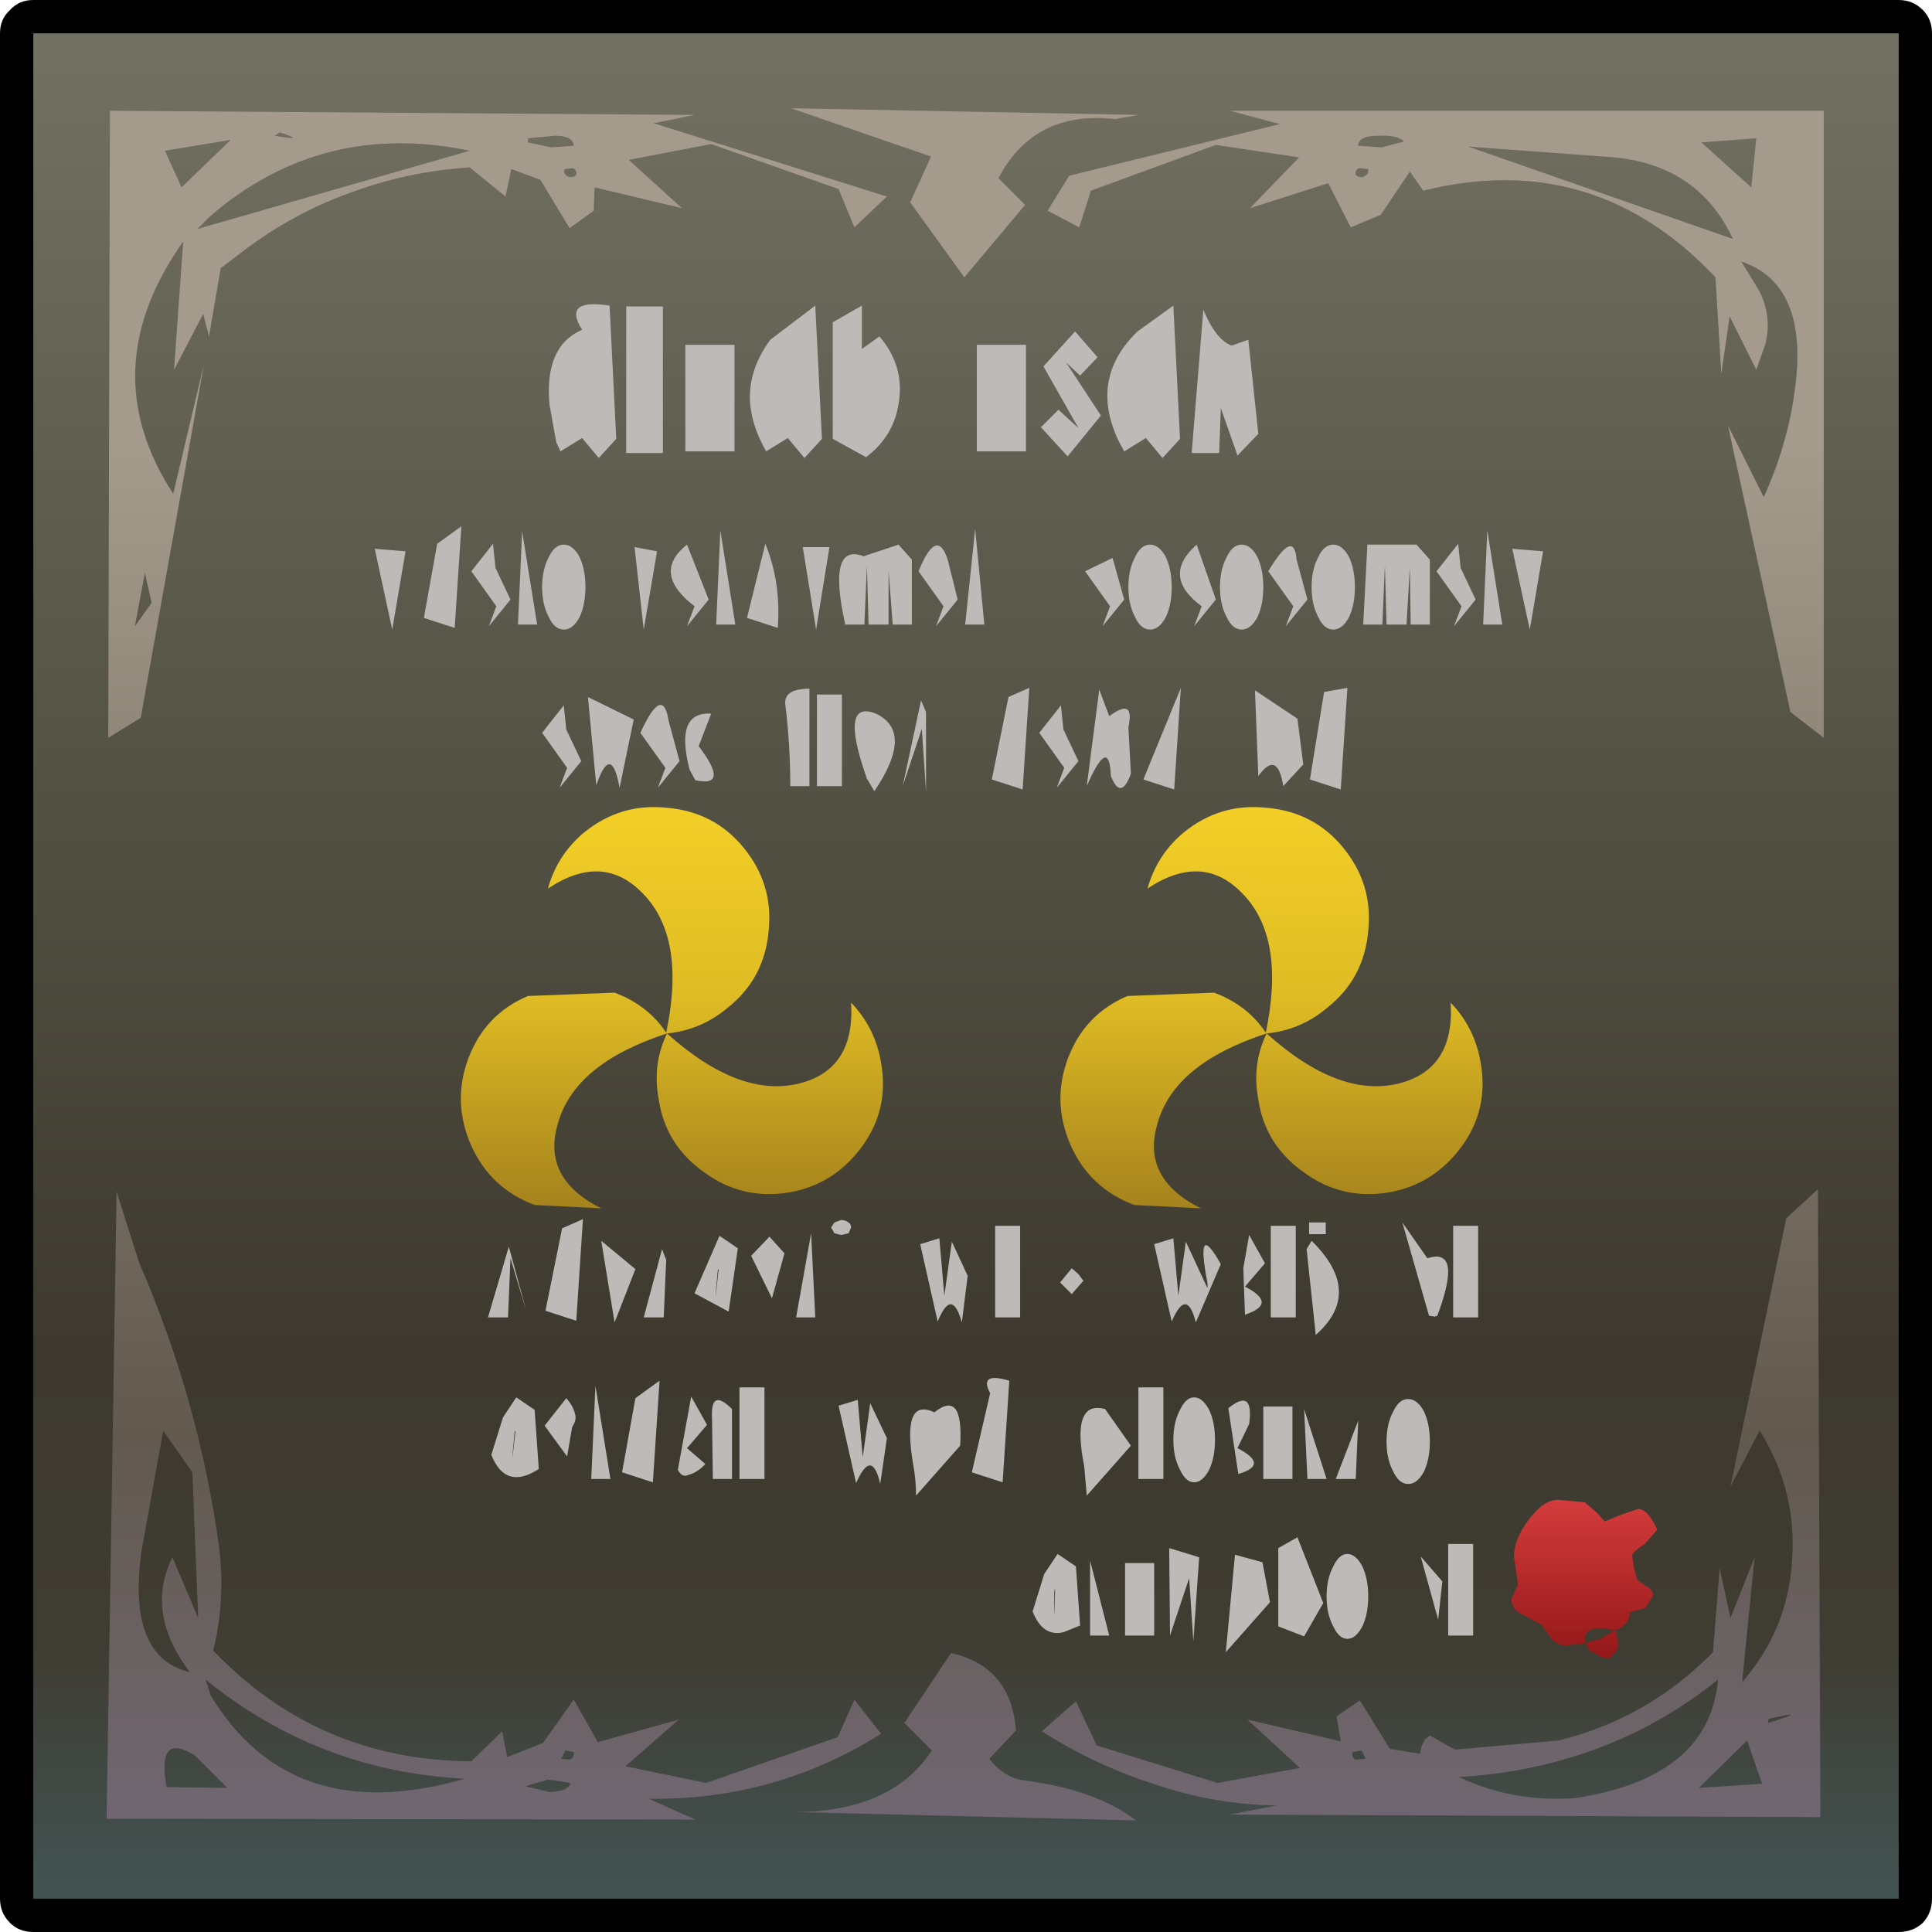 <?xml version="1.0" encoding="UTF-8" standalone="no"?>
<svg xmlns:xlink="http://www.w3.org/1999/xlink" height="116.0px" width="116.0px" xmlns="http://www.w3.org/2000/svg">
  <g transform="matrix(1.0, 0.0, 0.0, 1.0, 58.0, 58.0)">
    <path d="M58.0 -56.0 L58.0 56.0 Q58.0 56.85 57.45 57.45 56.85 58.0 56.0 58.0 L-56.0 58.0 Q-56.85 58.0 -57.4 57.45 -58.0 56.85 -58.0 56.0 L-58.0 -56.0 Q-58.0 -56.85 -57.4 -57.4 -56.85 -58.0 -56.0 -58.0 L56.0 -58.0 Q56.85 -58.0 57.45 -57.4 58.0 -56.85 58.0 -56.0" fill="#000000" fill-rule="evenodd" stroke="none"/>
    <path d="M56.0 56.0 L-56.0 56.0 -56.0 -56.0 56.0 -56.0 56.0 56.0" fill="url(#gradient0)" fill-rule="evenodd" stroke="none"/>
    <path d="M45.15 42.85 Q38.55 48.15 29.6 48.7 32.9 50.25 36.65 49.95 44.65 48.7 45.15 42.85 M23.4 47.65 L24.0 47.6 23.75 47.1 23.2 47.2 Q23.15 47.55 23.4 47.65 M47.8 49.1 L46.9 46.5 44.0 49.35 47.8 49.1 M48.2 45.2 L48.15 45.45 Q50.9 44.6 48.2 45.2 M49.25 15.15 L51.15 13.4 51.3 51.1 15.85 50.95 18.65 50.4 Q14.95 50.35 11.55 49.2 7.85 48.05 4.55 45.95 L6.6 44.15 7.85 46.8 15.1 49.05 20.05 48.15 16.9 45.25 22.5 46.55 22.25 45.05 23.65 44.1 25.45 47.0 27.25 47.3 27.35 46.85 27.55 46.45 27.85 46.2 29.35 47.05 35.6 46.5 Q41.0 45.15 44.85 41.2 L45.25 36.15 45.9 39.15 47.35 35.5 46.6 43.0 Q49.35 39.85 49.6 35.7 49.9 31.45 47.65 27.9 L45.9 31.25 49.25 15.15 M-44.35 49.35 L-46.3 47.4 Q-48.6 45.95 -48.0 49.3 L-44.35 49.35 M-45.65 42.85 L-45.35 43.8 Q-40.5 51.8 -30.1 48.8 -38.85 48.35 -45.65 42.85 M-46.45 30.4 L-48.2 27.9 -49.5 35.1 Q-50.4 41.5 -46.6 42.4 -49.3 38.85 -47.65 35.5 L-46.1 39.15 -46.45 30.4 M-3.7 45.45 L-0.9 41.25 Q2.7 42.05 3.0 45.9 L1.4 47.6 Q2.3 48.75 3.5 48.9 7.8 49.45 10.2 51.3 L-10.2 50.8 Q-4.45 50.75 -2.05 47.1 L-3.7 45.45 M-23.8 47.65 Q-23.5 47.55 -23.55 47.2 L-24.05 47.1 -24.3 47.6 -23.8 47.65 M-23.75 49.05 L-25.1 48.85 -26.45 49.25 -25.0 49.6 Q-23.85 49.55 -23.75 49.05 M-27.85 45.95 L-27.55 47.5 -25.4 46.65 -23.55 44.05 -22.1 46.6 -17.25 45.25 -20.45 48.05 -15.6 49.05 -7.7 46.3 -6.7 44.05 -5.1 46.1 Q-11.45 50.1 -19.05 50.0 L-16.25 51.25 -51.6 51.2 -51.0 13.55 -49.65 17.8 Q-46.05 26.1 -44.85 34.85 -44.45 38.15 -45.2 41.1 -38.9 47.7 -29.7 47.75 L-27.85 45.95 M-23.6 -47.9 L-24.1 -47.85 Q-24.2 -47.55 -23.9 -47.4 -23.6 -47.3 -23.4 -47.5 -23.35 -47.8 -23.6 -47.9 M-49.3 -23.6 L-49.9 -20.4 -48.9 -21.8 -49.3 -23.6 M-48.1 -48.95 L-47.1 -46.75 -44.15 -49.6 -48.1 -48.95 M-45.4 -45.0 L-46.15 -44.25 -29.8 -48.95 Q-38.7 -50.8 -45.4 -45.0 M-41.2 -50.05 L-41.5 -49.85 Q-39.5 -49.5 -41.2 -50.05 M-16.3 -51.1 L-18.75 -50.6 -4.75 -46.2 -6.7 -44.35 -7.65 -46.65 -15.3 -49.35 -20.25 -48.4 -17.05 -45.5 -22.3 -46.75 -22.35 -45.35 -23.8 -44.3 -25.55 -47.2 -27.3 -47.85 -27.65 -46.2 -29.8 -47.95 Q-33.55 -47.7 -36.9 -46.45 -40.3 -45.25 -43.3 -43.0 L-44.75 -41.9 -45.45 -37.8 -45.8 -39.15 -47.55 -35.8 -47.0 -43.5 Q-52.45 -35.8 -47.6 -28.35 L-45.75 -36.15 -49.55 -14.9 -51.5 -13.7 -51.4 -51.35 -16.3 -51.1 M-24.65 -49.85 L-26.3 -49.7 -26.3 -49.45 -24.9 -49.15 -23.55 -49.25 Q-23.6 -49.85 -24.65 -49.85 M44.15 -49.45 L47.15 -46.75 47.45 -49.7 44.15 -49.45 M38.95 -48.55 L30.15 -49.2 46.05 -43.65 Q44.0 -48.05 38.95 -48.55 M23.55 -49.25 L24.95 -49.15 26.3 -49.5 Q25.95 -49.9 24.75 -49.85 23.55 -49.85 23.55 -49.25 M23.4 -47.5 Q23.6 -47.3 23.9 -47.4 24.2 -47.55 24.15 -47.85 L23.6 -47.9 Q23.35 -47.8 23.4 -47.5 M10.35 -51.1 L8.95 -50.85 Q4.1 -51.4 1.95 -47.3 L3.55 -45.7 -0.1 -41.35 -3.35 -45.85 -2.1 -48.6 -10.5 -51.5 10.35 -51.1 M18.85 -50.55 L15.85 -51.35 51.5 -51.35 51.5 -13.7 49.5 -15.25 45.75 -32.45 47.9 -28.15 Q49.5 -31.7 49.85 -35.3 50.4 -41.0 46.55 -42.3 L47.65 -40.5 Q48.4 -38.95 48.0 -37.35 L47.45 -35.8 45.85 -39.0 45.35 -35.55 45.0 -41.35 Q37.7 -49.1 27.45 -46.55 L26.65 -47.7 24.9 -45.1 23.1 -44.35 21.75 -47.0 17.05 -45.5 20.0 -48.55 15.0 -49.3 7.5 -46.55 6.8 -44.35 4.9 -45.35 6.2 -47.45 18.85 -50.55" fill="url(#gradient1)" fill-rule="evenodd" stroke="none"/>
    <path d="M10.9 -4.65 Q11.45 -6.65 13.05 -8.0 15.25 -9.8 18.05 -9.5 20.9 -9.25 22.65 -7.1 24.45 -4.9 24.15 -2.1 23.9 0.75 21.7 2.5 20.1 3.85 18.05 4.05 22.4 7.95 26.0 7.05 29.35 6.2 29.1 2.2 30.55 3.7 30.9 5.8 31.4 8.6 29.75 10.85 28.05 13.15 25.35 13.6 22.55 14.05 20.3 12.4 17.95 10.75 17.55 8.0 17.15 5.9 18.05 4.05 12.5 5.85 11.5 9.45 10.5 12.75 14.1 14.55 L10.1 14.35 Q7.45 13.35 6.3 10.8 5.15 8.2 6.1 5.6 7.1 2.9 9.7 1.8 L14.9 1.6 Q16.9 2.35 18.0 4.0 19.2 -1.7 16.6 -4.35 14.2 -6.85 10.9 -4.65" fill="url(#gradient2)" fill-rule="evenodd" stroke="none"/>
    <path d="M-17.95 4.05 Q-23.5 5.85 -24.5 9.45 -25.5 12.75 -21.9 14.55 L-25.9 14.35 Q-28.55 13.35 -29.7 10.8 -30.85 8.2 -29.9 5.6 -28.9 2.9 -26.3 1.8 L-21.1 1.6 Q-19.1 2.35 -18.0 4.0 -16.8 -1.7 -19.4 -4.35 -21.8 -6.85 -25.1 -4.65 -24.55 -6.65 -22.95 -8.0 -20.75 -9.8 -17.95 -9.5 -15.1 -9.25 -13.35 -7.1 -11.55 -4.9 -11.85 -2.1 -12.1 0.75 -14.3 2.5 -15.9 3.85 -17.95 4.05 -13.6 7.95 -10.0 7.05 -6.65 6.2 -6.9 2.2 -5.45 3.7 -5.1 5.8 -4.6 8.6 -6.25 10.85 -7.95 13.15 -10.65 13.6 -13.45 14.05 -15.7 12.4 -18.05 10.75 -18.45 8.0 -18.85 5.9 -17.95 4.05 L-18.0 4.0 -17.95 4.05" fill="url(#gradient3)" fill-rule="evenodd" stroke="none"/>
    <path d="M-17.95 4.05 L-18.0 4.0 -17.95 4.05" fill="url(#gradient4)" fill-rule="evenodd" stroke="none"/>
    <path d="M-15.55 27.55 L-16.75 28.95 -15.65 29.9 Q-16.1 30.4 -16.65 30.55 -17.05 30.75 -17.3 30.25 L-16.5 25.85 -15.55 27.55 M-19.85 25.95 L-18.4 24.9 -18.8 31.0 -20.65 30.4 -19.85 25.95 M-14.05 26.6 L-14.05 30.8 -15.2 30.8 -15.25 27.15 Q-15.35 25.3 -14.05 26.6 M-12.1 25.3 L-12.1 30.8 -13.6 30.8 -13.6 25.3 -12.1 25.3 M-6.2 29.5 L-5.75 26.25 -4.75 28.35 -5.15 31.1 Q-5.65 28.9 -6.6 31.05 L-7.65 26.4 -6.5 26.05 -6.2 29.5 M-3.15 30.05 Q-3.9 25.85 -1.9 26.8 -0.15 25.4 -0.35 28.8 L-3.0 31.8 Q-3.0 30.9 -3.15 30.05 M-28.5 29.35 L-27.8 27.1 -27.0 25.9 -25.9 26.65 -25.65 30.2 Q-27.65 31.5 -28.5 29.35 M-27.05 27.9 L-27.1 27.95 Q-27.4 31.1 -27.05 27.9 M-22.5 30.8 L-22.25 25.2 -21.35 30.8 -22.5 30.8 M-25.3 27.6 L-24.0 25.95 Q-23.55 26.45 -23.45 27.0 -23.4 27.3 -23.65 27.7 L-23.95 29.45 -25.3 27.6 M-21.1 21.4 L-21.9 16.5 -19.85 18.2 -21.1 21.4 M-27.5 21.1 L-28.7 21.1 -27.45 16.85 -26.4 20.7 -27.35 17.55 -27.5 21.1 M-24.25 15.75 L-23.0 15.2 -23.4 21.3 -25.25 20.7 -24.25 15.75 M-9.3 16.05 L-9.05 21.1 -10.2 21.1 -9.3 16.05 M-7.5 15.25 Q-7.25 15.25 -7.05 15.4 -6.9 15.5 -6.9 15.7 L-7.05 16.05 -7.5 16.15 -7.9 16.05 -8.1 15.7 -7.9 15.4 -7.5 15.25 M-2.75 16.7 L-1.6 16.35 -1.3 19.8 -0.85 16.55 0.1 18.6 -0.25 21.4 Q-0.85 19.25 -1.7 21.35 L-2.75 16.7 M-18.25 17.0 L-18.0 17.65 -18.15 21.1 -19.35 21.1 -18.25 17.0 M-14.85 18.2 L-14.9 18.25 Q-15.2 21.4 -14.85 18.2 M-14.8 16.2 L-13.7 16.95 -14.25 20.75 -16.3 19.65 -14.8 16.2 M-11.8 16.25 L-10.9 17.25 -11.65 19.95 -12.9 17.4 -11.8 16.25 M-10.85 -15.7 Q-10.95 -16.65 -9.4 -16.65 L-9.4 -10.8 -10.55 -10.8 Q-10.55 -13.3 -10.85 -15.7 M-5.5 -10.5 L-5.95 -11.25 Q-7.65 -16.05 -5.4 -15.15 -3.1 -14.05 -5.5 -10.5 M-13.85 -20.5 L-15.0 -20.5 -14.75 -26.15 -13.85 -20.5 M-11.3 -20.3 L-13.15 -20.9 -12.05 -25.35 Q-11.1 -23.05 -11.3 -20.3 M-16.75 -20.4 L-16.3 -21.6 Q-18.9 -23.6 -16.75 -25.3 L-15.45 -22.0 -16.75 -20.4 M-15.3 -15.15 L-16.05 -13.2 Q-14.15 -10.7 -16.25 -11.15 L-16.6 -11.8 Q-17.5 -15.3 -15.3 -15.15 M-19.55 -14.0 Q-18.2 -16.95 -17.85 -14.7 L-17.2 -12.3 -18.5 -10.7 -18.05 -11.9 -19.55 -14.0 M-2.7 -15.95 L-2.4 -15.25 -2.4 -10.45 -2.65 -14.25 -3.8 -10.8 -2.7 -15.95 M-8.95 -16.3 L-7.45 -16.3 -7.45 -10.8 -8.95 -10.8 -8.95 -16.3 M-1.1 -24.4 L-0.5 -22.0 -1.8 -20.4 -1.35 -21.6 -2.85 -23.7 Q-1.75 -26.4 -1.1 -24.4 M-3.25 -20.5 L-4.4 -20.5 -4.65 -23.75 -4.65 -20.5 -5.85 -20.5 -5.95 -24.05 -6.1 -20.5 -7.25 -20.5 Q-8.35 -25.45 -6.15 -24.6 L-4.05 -25.3 -3.25 -24.4 -3.25 -20.5 M-20.8 -10.7 Q-21.3 -13.45 -22.2 -10.85 L-22.7 -16.15 -19.95 -14.8 -20.8 -10.7 M-24.15 -15.65 L-24.0 -14.2 -23.1 -12.3 -24.4 -10.7 -23.95 -11.9 -25.45 -14.0 -24.15 -15.65 M-28.65 -20.4 L-28.2 -21.6 -29.7 -23.7 -28.4 -25.35 -28.25 -23.9 -27.35 -22.0 -28.65 -20.4 M-25.75 -20.5 L-26.9 -20.5 -26.65 -26.1 -25.75 -20.5 M-23.2 -24.55 Q-22.85 -23.8 -22.85 -22.75 -22.85 -21.7 -23.2 -20.95 -23.6 -20.2 -24.15 -20.2 -24.7 -20.2 -25.05 -20.95 -25.45 -21.7 -25.45 -22.75 -25.45 -23.8 -25.05 -24.55 -24.7 -25.3 -24.15 -25.3 -23.6 -25.3 -23.2 -24.55 M-31.75 -25.35 L-30.3 -26.4 -30.7 -20.3 -32.55 -20.9 -31.75 -25.35 M-35.5 -25.05 L-33.65 -24.9 -34.45 -20.2 -35.5 -25.05 M-23.05 -38.2 Q-24.25 -40.1 -21.4 -39.65 L-21.0 -31.65 -22.05 -30.5 -23.05 -31.7 -24.35 -30.9 -24.6 -31.45 -25.0 -33.65 Q-25.35 -37.2 -23.05 -38.2 M-18.2 -39.6 L-18.2 -30.8 -20.4 -30.8 -20.4 -39.6 -18.2 -39.6 M-9.8 -25.15 L-8.2 -25.15 -9.0 -20.2 -9.8 -25.15 M-19.9 -25.15 L-18.55 -24.9 -19.35 -20.2 -19.9 -25.15 M-12.0 -30.9 Q-12.8 -32.3 -12.95 -33.65 -13.15 -35.7 -11.75 -37.6 L-9.05 -39.65 -8.65 -31.65 -9.7 -30.5 -10.7 -31.7 -12.0 -30.9 M-16.85 -37.3 L-13.9 -37.3 -13.9 -30.9 -16.85 -30.9 -16.85 -37.3 M-8.0 -38.65 L-6.25 -39.65 -6.25 -37.05 -5.2 -37.8 Q-3.65 -36.0 -4.05 -33.75 -4.35 -31.8 -6.0 -30.55 L-8.0 -31.65 -8.0 -38.65 M28.95 40.2 L28.95 34.7 30.45 34.7 30.45 40.2 28.95 40.2 M27.3 35.45 L28.6 36.95 28.35 39.25 27.3 35.45 M22.9 35.3 Q23.4 35.3 23.8 36.05 24.15 36.8 24.15 37.85 24.15 38.9 23.8 39.65 23.4 40.4 22.9 40.4 22.4 40.4 22.05 39.65 21.65 38.9 21.65 37.85 21.65 36.8 22.05 36.05 22.4 35.3 22.9 35.3 M23.4 30.8 L22.2 30.8 23.55 27.3 23.4 30.8 M20.5 30.8 L20.3 26.6 21.65 30.8 20.5 30.8 M27.85 28.55 Q27.85 29.6 27.5 30.35 27.1 31.1 26.55 31.1 26.0 31.1 25.65 30.35 25.25 29.6 25.25 28.55 25.25 27.5 25.65 26.75 26.0 26.0 26.55 26.0 27.1 26.0 27.5 26.75 27.85 27.5 27.85 28.55 M11.3 40.2 L9.55 40.2 9.55 35.85 11.3 35.85 11.3 40.2 M8.6 40.2 L7.45 40.2 7.45 35.7 8.6 40.2 M5.35 37.35 L5.3 37.55 Q5.3 40.4 5.35 37.35 M5.5 35.3 L6.6 36.05 6.85 39.6 5.85 40.0 Q4.6 40.3 4.0 38.75 L4.7 36.5 5.5 35.3 M0.35 30.4 L1.45 25.65 Q0.75 24.35 2.6 24.9 L2.2 31.0 0.35 30.4 M7.1 30.05 Q6.3 26.05 8.35 26.6 L9.9 28.8 7.25 31.8 7.1 30.05 M16.15 35.35 L17.8 35.8 18.25 38.2 15.6 41.2 16.15 35.35 M18.75 34.95 L19.9 34.3 21.45 38.25 20.3 40.25 18.75 39.65 18.75 34.95 M12.2 34.95 L14.0 35.5 13.65 40.55 13.4 36.75 12.25 40.2 12.2 34.95 M10.35 25.3 L11.85 25.3 11.85 30.8 10.35 30.8 10.35 25.3 M12.85 26.65 Q13.2 25.9 13.7 25.9 14.2 25.9 14.6 26.65 14.95 27.4 14.95 28.45 14.95 29.5 14.6 30.25 14.2 31.0 13.7 31.0 13.2 31.0 12.85 30.25 12.45 29.5 12.45 28.45 12.45 27.4 12.85 26.65 M16.35 30.5 L15.75 26.55 Q17.3 25.3 17.0 27.5 L16.3 28.95 Q18.25 29.95 16.35 30.5 M19.6 26.45 L19.6 30.8 17.85 30.8 17.85 26.45 19.6 26.45 M11.3 16.7 L12.45 16.35 12.75 19.8 13.2 16.55 14.5 19.35 14.5 19.05 Q13.75 15.15 15.3 17.9 L13.8 21.4 Q13.25 19.25 12.35 21.35 L11.3 16.7 M18.3 15.6 L19.8 15.6 19.8 21.1 18.3 21.1 18.3 15.6 M16.65 18.15 L17.0 16.15 17.95 17.85 16.75 19.25 Q18.7 20.25 16.85 20.9 L16.75 20.95 16.65 18.15 M1.75 15.6 L3.25 15.6 3.25 21.1 1.75 21.1 1.75 15.6 M6.35 18.15 L6.75 18.5 7.05 18.9 6.35 19.7 6.0 19.35 5.65 19.0 6.35 18.15 M29.25 21.1 L29.25 15.6 30.75 15.6 30.75 21.1 29.25 21.1 M20.45 17.0 L20.75 16.5 Q23.9 19.6 21.0 22.15 L20.45 17.0 M20.6 16.1 L20.6 15.4 21.6 15.4 21.6 16.1 20.6 16.1 M26.2 15.4 L27.7 17.55 Q29.85 16.85 28.3 21.0 L28.15 21.05 27.8 21.0 26.2 15.4 M0.55 -26.25 L1.1 -20.5 -0.05 -20.5 0.55 -26.25 M21.5 -16.45 L22.9 -16.7 22.5 -10.6 20.65 -11.2 21.5 -16.45 M23.0 -24.55 Q23.35 -23.8 23.35 -22.75 23.35 -21.7 23.0 -20.95 22.6 -20.2 22.05 -20.2 21.5 -20.2 21.15 -20.95 20.75 -21.7 20.75 -22.75 20.75 -23.8 21.15 -24.55 21.5 -25.3 22.05 -25.3 22.6 -25.3 23.0 -24.55 M29.3 -20.4 L29.75 -21.6 28.25 -23.7 29.55 -25.35 29.7 -23.9 30.6 -22.0 29.3 -20.4 M32.2 -20.5 L31.05 -20.5 31.3 -26.15 32.2 -20.5 M12.5 -10.6 L10.65 -11.2 12.9 -16.7 12.5 -10.6 M8.6 -15.0 Q10.15 -16.15 9.75 -14.35 L9.9 -11.55 Q9.3 -9.9 8.7 -11.4 8.6 -13.9 7.25 -10.8 L8.0 -16.6 8.6 -15.0 M5.7 -15.65 L5.85 -14.2 6.75 -12.3 5.45 -10.7 5.9 -11.9 4.4 -14.0 5.7 -15.65 M2.55 -16.15 L3.8 -16.7 3.4 -10.6 1.55 -11.2 2.55 -16.15 M8.65 -21.6 L7.15 -23.7 8.8 -24.5 9.5 -22.0 8.2 -20.4 8.65 -21.6 M17.35 -16.55 L19.9 -14.85 20.25 -12.1 19.05 -10.8 Q18.7 -13.0 17.55 -11.4 L17.35 -16.55 M12.0 -24.55 Q12.35 -23.8 12.35 -22.75 12.35 -21.7 12.0 -20.95 11.6 -20.2 11.05 -20.2 10.5 -20.2 10.15 -20.95 9.75 -21.7 9.75 -22.75 9.75 -23.8 10.15 -24.55 10.5 -25.3 11.05 -25.3 11.6 -25.3 12.0 -24.55 M13.7 -20.4 L14.15 -21.6 Q11.7 -23.4 13.85 -25.3 L15.0 -22.0 13.7 -20.4 M15.25 -22.75 Q15.25 -23.8 15.65 -24.55 16.0 -25.3 16.55 -25.3 17.1 -25.3 17.5 -24.55 17.85 -23.8 17.85 -22.75 17.85 -21.7 17.5 -20.95 17.1 -20.2 16.55 -20.2 16.0 -20.2 15.65 -20.95 15.25 -21.7 15.25 -22.75 M19.2 -20.4 L19.65 -21.6 18.15 -23.7 Q19.7 -26.3 19.85 -24.4 L20.5 -22.0 19.2 -20.4 M7.9 -36.55 L6.85 -35.45 6.0 -36.25 8.1 -33.05 6.1 -30.6 4.5 -32.35 5.55 -33.4 6.75 -32.3 4.65 -36.0 6.55 -38.1 7.9 -36.55 M0.65 -37.3 L3.6 -37.3 3.6 -30.9 0.65 -30.9 0.65 -37.3 M15.95 -37.25 L16.95 -37.6 17.55 -31.95 16.3 -30.65 15.3 -33.5 15.2 -30.8 13.55 -30.8 14.25 -39.4 Q15.0 -37.6 15.95 -37.25 M10.3 -38.1 L12.45 -39.65 12.85 -31.65 11.8 -30.5 10.8 -31.7 9.5 -30.9 9.2 -31.45 Q7.35 -35.25 10.3 -38.1 M24.1 -25.3 L27.05 -25.3 27.85 -24.4 27.85 -20.5 26.7 -20.5 26.65 -23.95 26.45 -20.5 25.25 -20.5 25.15 -24.05 25.0 -20.5 23.85 -20.5 24.1 -25.3 M32.8 -25.05 L34.65 -24.9 33.85 -20.2 32.8 -25.05" fill="#bebab8" fill-rule="evenodd" stroke="none"/>
    <path d="M40.75 34.7 Q40.0 35.2 40.0 35.4 L40.1 36.1 40.3 36.85 40.85 37.25 Q41.25 37.45 41.25 37.8 L40.8 38.55 39.85 38.8 Q39.9 39.4 39.2 39.8 L38.95 39.9 39.05 40.0 39.15 40.7 Q39.15 41.15 38.8 41.4 L38.6 41.55 38.2 41.5 38.15 41.5 37.4 41.05 37.2 40.65 36.0 40.8 Q35.45 40.8 35.05 40.25 L34.55 39.55 33.15 38.8 Q32.75 38.5 32.75 38.0 L32.95 37.55 33.15 37.15 32.9 35.45 Q32.9 34.45 33.75 33.3 34.65 32.05 35.55 32.05 L37.15 32.2 37.85 32.8 38.35 33.35 39.2 33.0 40.35 32.6 Q40.95 32.6 41.5 33.85 L40.75 34.7 M38.95 39.9 L38.2 39.75 Q37.15 39.75 37.15 40.4 L37.2 40.65 38.1 40.4 38.5 40.15 38.95 39.9" fill="url(#gradient5)" fill-rule="evenodd" stroke="none"/>
  </g>
  <defs>
    <linearGradient gradientTransform="matrix(0.0, -0.068, 0.068, 0.0, 0.0, 0.0)" gradientUnits="userSpaceOnUse" id="gradient0" spreadMethod="pad" x1="-819.2" x2="819.2">
      <stop offset="0.0" stop-color="#425352"/>
      <stop offset="0.137" stop-color="#3f3c32"/>
      <stop offset="0.294" stop-color="#3d392e"/>
      <stop offset="1.0" stop-color="#727163"/>
    </linearGradient>
    <linearGradient gradientTransform="matrix(0.0, -0.068, 0.023, 0.0, -39.1, 0.0)" gradientUnits="userSpaceOnUse" id="gradient1" spreadMethod="pad" x1="-819.2" x2="819.2">
      <stop offset="0.0" stop-color="#736978"/>
      <stop offset="0.247" stop-color="#625a4f"/>
      <stop offset="0.78" stop-color="#a49b8c"/>
    </linearGradient>
    <linearGradient gradientTransform="matrix(0.0, -0.015, 0.015, 0.0, -77.95, 2.55)" gradientUnits="userSpaceOnUse" id="gradient2" spreadMethod="pad" x1="-819.2" x2="819.2">
      <stop offset="0.0" stop-color="#a4811c"/>
      <stop offset="0.529" stop-color="#dfbc24"/>
      <stop offset="1.0" stop-color="#f3cf27"/>
    </linearGradient>
    <linearGradient gradientTransform="matrix(0.0, -0.015, 0.015, 0.0, 17.75, 2.5)" gradientUnits="userSpaceOnUse" id="gradient3" spreadMethod="pad" x1="-819.2" x2="819.2">
      <stop offset="0.0" stop-color="#a4811c"/>
      <stop offset="0.529" stop-color="#dfbc24"/>
      <stop offset="1.0" stop-color="#f3cf27"/>
    </linearGradient>
    <linearGradient gradientTransform="matrix(0.0, -0.015, 0.015, 0.0, -113.95, 2.55)" gradientUnits="userSpaceOnUse" id="gradient4" spreadMethod="pad" x1="-819.2" x2="819.2">
      <stop offset="0.0" stop-color="#a4811c"/>
      <stop offset="0.529" stop-color="#dfbc24"/>
      <stop offset="1.0" stop-color="#f3cf27"/>
    </linearGradient>
    <linearGradient gradientTransform="matrix(0.0, -0.007, 0.005, 0.0, 37.15, 36.75)" gradientUnits="userSpaceOnUse" id="gradient5" spreadMethod="pad" x1="-819.2" x2="819.2">
      <stop offset="0.0" stop-color="#8d1414"/>
      <stop offset="1.0" stop-color="#db4041"/>
    </linearGradient>
  </defs>
</svg>
